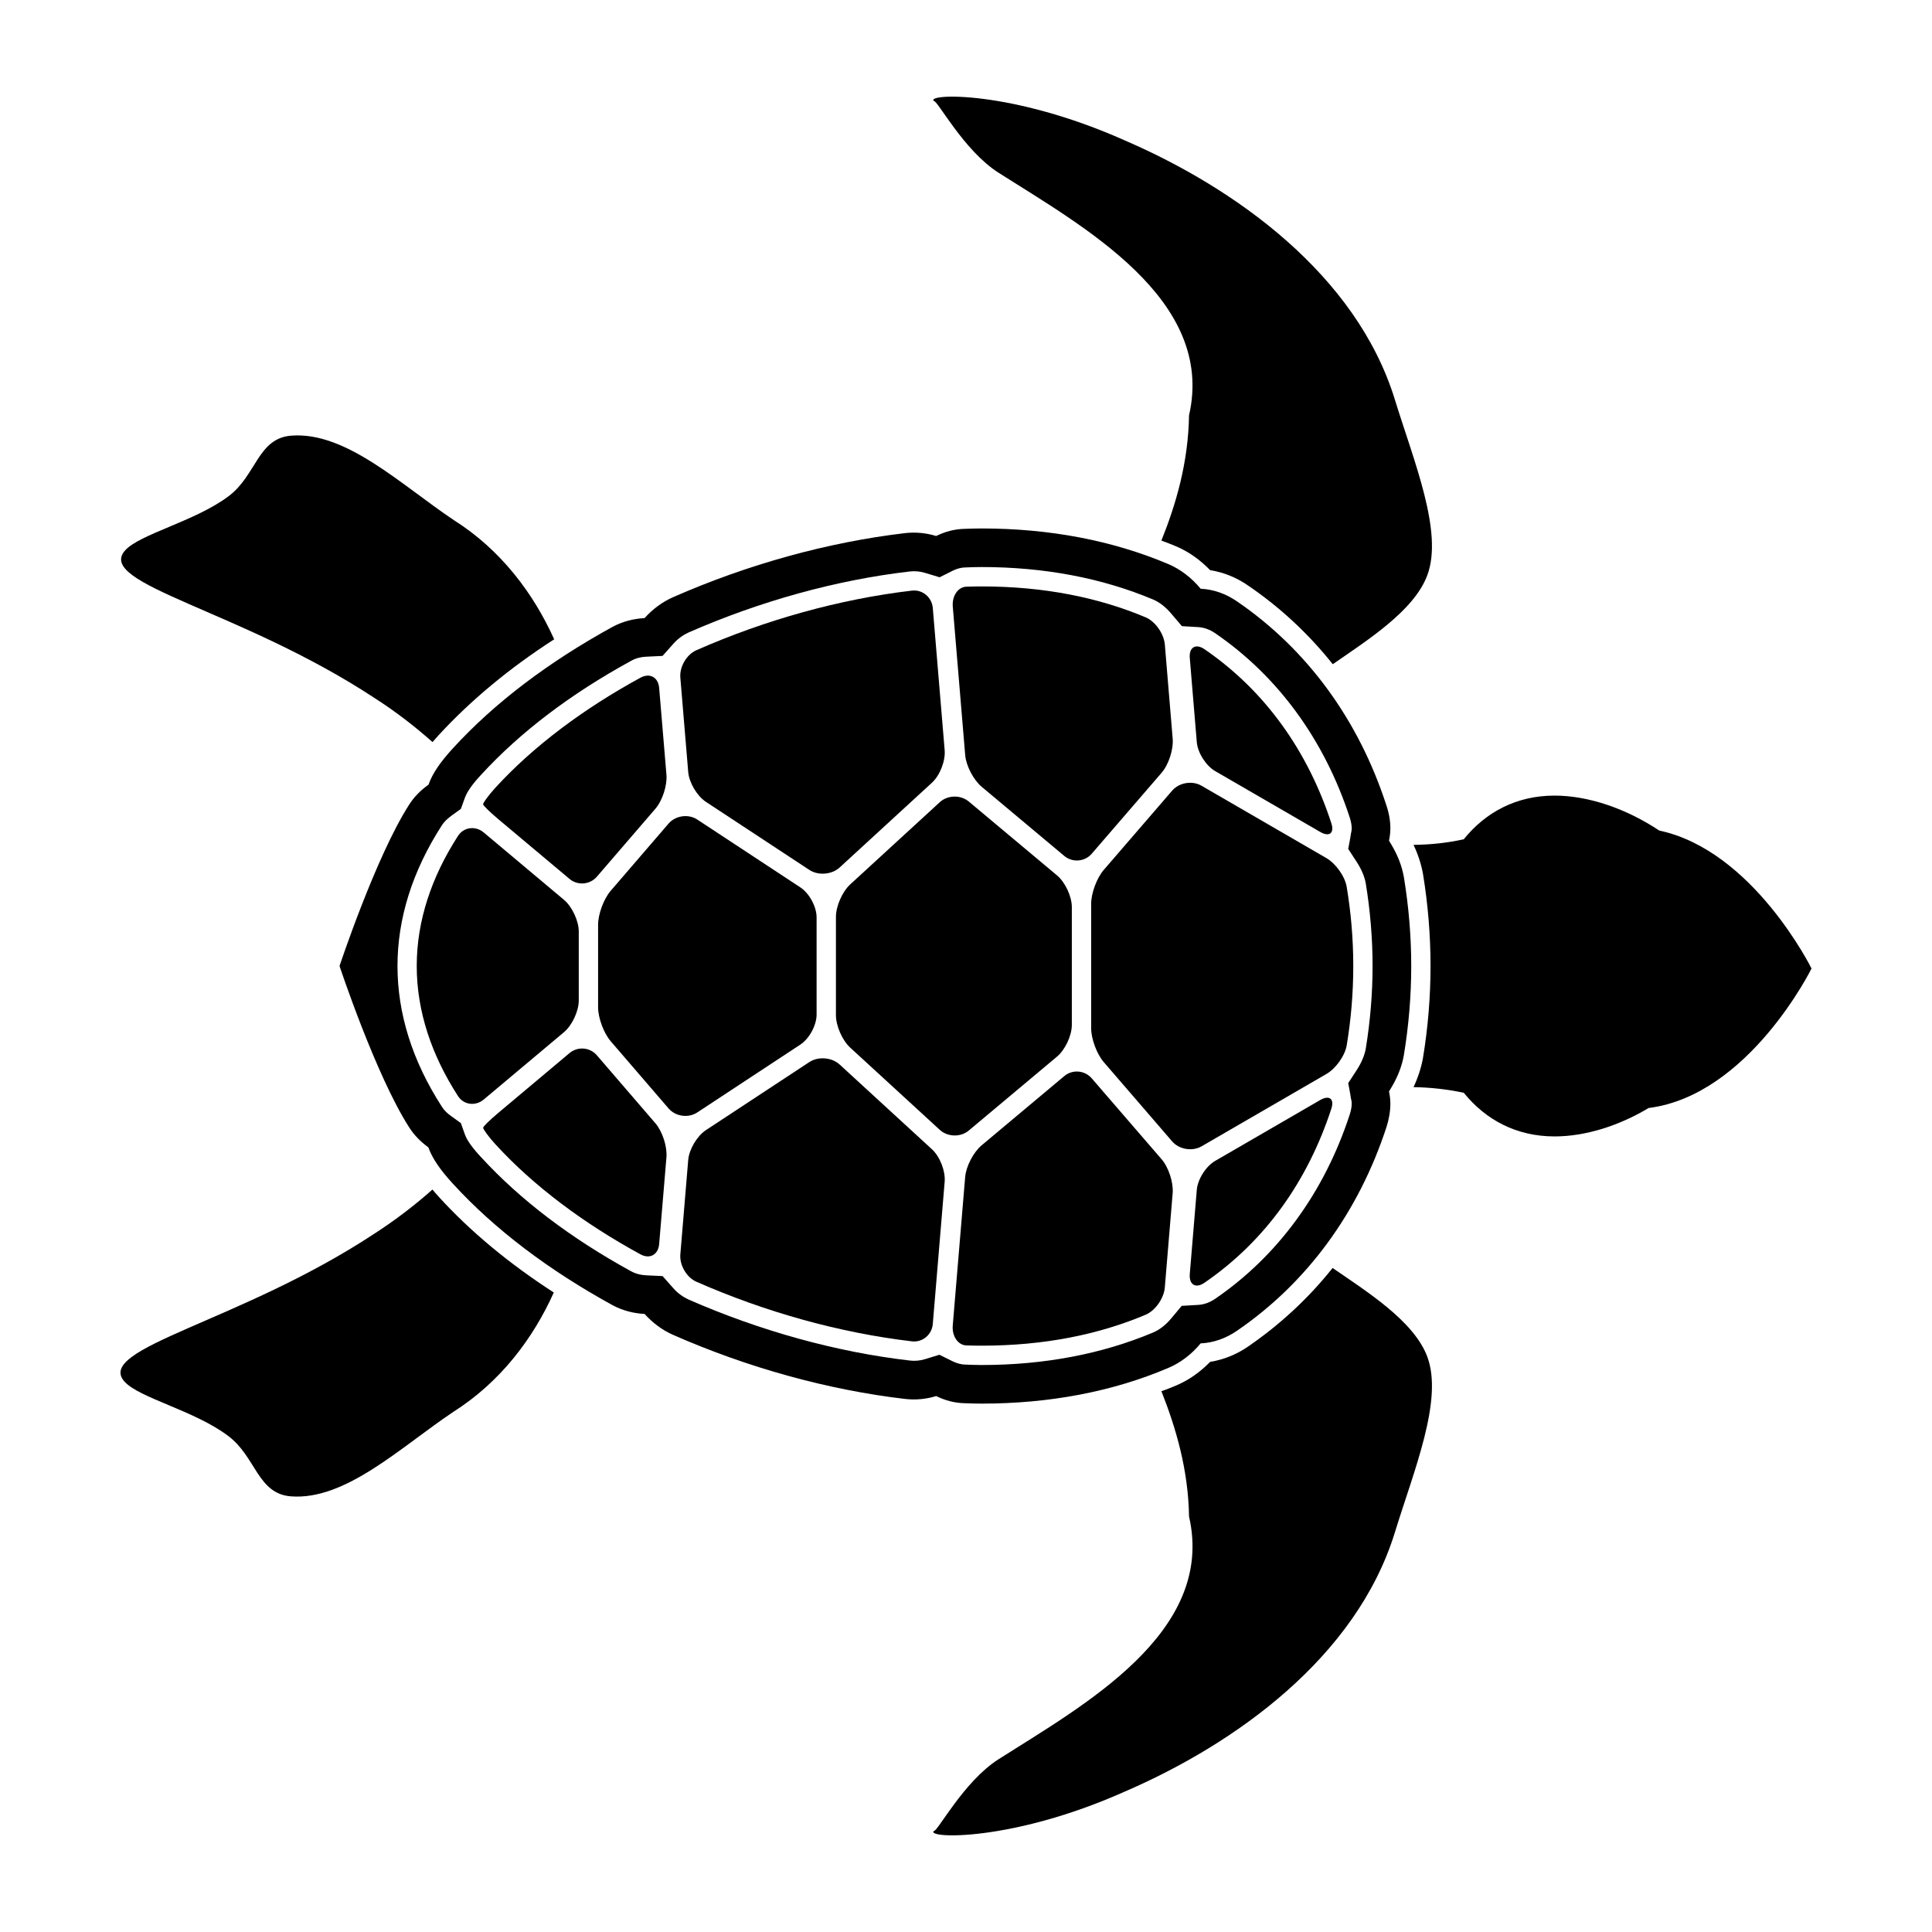 <?xml version="1.0" encoding="utf-8"?>
<!-- Generator: Adobe Illustrator 16.0.4, SVG Export Plug-In . SVG Version: 6.00 Build 0)  -->
<!DOCTYPE svg PUBLIC "-//W3C//DTD SVG 1.1//EN" "http://www.w3.org/Graphics/SVG/1.1/DTD/svg11.dtd">
<svg version="1.1" id="Layer_1" xmlns="http://www.w3.org/2000/svg" xmlns:xlink="http://www.w3.org/1999/xlink" x="0px" y="0px"
	 width="100px" height="100px" viewBox="0 0 100 100" enable-background="new 0 0 100 100" xml:space="preserve">
<g id="turtle-icon">
	<path d="M62.895,60.089c-0.478,0.276-0.901,0.947-0.949,1.497l-0.363,4.355c-0.046,0.55,0.303,0.769,0.758,0.455
		c3.169-2.17,5.356-5.301,6.566-9c0.172-0.524-0.1-0.732-0.577-0.457L62.895,60.089z"/>
	<path d="M60.128,60.007l-3.621-4.194c-0.361-0.418-0.997-0.471-1.42-0.115l-4.28,3.585c-0.422,0.354-0.804,1.088-0.85,1.638
		l-0.643,7.688c-0.045,0.549,0.27,1.017,0.705,1.029c0.264,0.01,0.527,0.014,0.788,0.014c3.247,0,6.068-0.578,8.489-1.601
		c0.509-0.214,0.948-0.858,0.994-1.407l0.406-4.879C60.745,61.21,60.488,60.425,60.128,60.007z"/>
	<path d="M48.281,68.533l0.615-7.369c0.045-0.551-0.246-1.299-0.653-1.673L43.461,55.1c-0.406-0.373-1.109-0.431-1.57-0.127
		l-5.351,3.521c-0.461,0.304-0.872,0.996-0.918,1.546l-0.408,4.89c-0.046,0.551,0.322,1.188,0.827,1.411
		c3.564,1.571,7.43,2.649,11.161,3.087C47.751,69.492,48.234,69.083,48.281,68.533z"/>
	<path d="M34.118,64.393l0.377-4.496c0.046-0.549-0.209-1.334-0.569-1.754l-3.031-3.52c-0.358-0.419-0.994-0.471-1.418-0.115
		l-3.697,3.104c-0.422,0.354-0.77,0.695-0.773,0.761s0.273,0.462,0.646,0.866c1.99,2.172,4.586,4.098,7.498,5.686
		C33.637,65.188,34.072,64.941,34.118,64.393z"/>
	<path d="M30.895,45.376l3.031-3.519c0.36-0.418,0.615-1.204,0.569-1.754l-0.377-4.496c-0.046-0.55-0.481-0.794-0.968-0.529
		c-2.912,1.588-5.508,3.513-7.498,5.682c-0.373,0.407-0.654,0.806-0.648,0.87s0.354,0.404,0.775,0.759l3.697,3.102
		C29.898,45.847,30.534,45.795,30.895,45.376z"/>
	<path d="M43.268,52.546c0,0.554,0.33,1.304,0.736,1.677l4.639,4.258c0.405,0.373,1.08,0.391,1.501,0.035l4.567-3.826
		c0.423-0.354,0.767-1.088,0.767-1.642v-6.096c0-0.552-0.343-1.288-0.767-1.642l-4.567-3.823c-0.423-0.354-1.096-0.339-1.501,0.034
		l-4.639,4.258c-0.406,0.374-0.736,1.124-0.736,1.676V52.546z"/>
	<path d="M34.605,42.628l-2.996,3.48c-0.36,0.418-0.652,1.206-0.652,1.758v4.268c0,0.554,0.292,1.339,0.652,1.759l2.996,3.479
		c0.358,0.419,1.024,0.512,1.485,0.208l5.341-3.516c0.461-0.305,0.836-0.998,0.836-1.551v-5.029c0-0.552-0.375-1.246-0.836-1.55
		l-5.341-3.515C35.632,42.117,34.966,42.21,34.605,42.628z"/>
	<path d="M35.622,39.959c0.046,0.55,0.457,1.243,0.918,1.546l5.351,3.521c0.461,0.304,1.164,0.247,1.57-0.126l4.782-4.392
		c0.407-0.374,0.698-1.123,0.653-1.673l-0.615-7.369c-0.047-0.55-0.53-0.959-1.079-0.896c-3.731,0.437-7.599,1.515-11.161,3.087
		c-0.506,0.223-0.873,0.861-0.827,1.412L35.622,39.959z"/>
	<path d="M29.191,53.426c0.422-0.354,0.766-1.09,0.766-1.643v-3.566c0-0.552-0.344-1.288-0.766-1.643l-4.156-3.487
		c-0.424-0.355-1.032-0.283-1.331,0.182c-1.353,2.1-2.134,4.366-2.134,6.731s0.781,4.632,2.134,6.73
		c0.299,0.465,0.907,0.537,1.331,0.183L29.191,53.426z"/>
	<path d="M60.671,40.923l-3.54,4.102c-0.361,0.418-0.653,1.205-0.653,1.757v6.436c0,0.554,0.292,1.339,0.653,1.757l3.54,4.104
		c0.36,0.418,1.041,0.53,1.519,0.256l6.465-3.746c0.479-0.274,0.958-0.938,1.05-1.481c0.221-1.326,0.34-2.695,0.34-4.105
		s-0.12-2.78-0.341-4.104c-0.092-0.545-0.571-1.207-1.05-1.484l-6.465-3.746C61.711,40.39,61.031,40.504,60.671,40.923z"/>
	<path d="M49.316,31.397l0.642,7.685c0.046,0.55,0.427,1.284,0.85,1.639l4.28,3.583c0.423,0.354,1.059,0.303,1.42-0.115l3.621-4.196
		c0.36-0.418,0.616-1.203,0.569-1.753l-0.406-4.877c-0.046-0.55-0.485-1.196-0.994-1.41c-2.421-1.021-5.242-1.6-8.489-1.6
		c-0.261,0-0.523,0.005-0.788,0.014C49.584,30.38,49.271,30.847,49.316,31.397z"/>
	<path d="M61.583,34.059l0.363,4.354c0.047,0.55,0.472,1.221,0.949,1.498l5.436,3.148c0.478,0.277,0.749,0.068,0.577-0.457
		c-1.21-3.699-3.397-6.83-6.567-9.001C61.885,33.29,61.536,33.509,61.583,34.059z"/>
	<path d="M60.854,28.27c0.65,0.27,1.26,0.7,1.78,1.24c0.689,0.11,1.37,0.38,1.97,0.8c1.66,1.13,3.13,2.5,4.38,4.07
		c1.75-1.22,4.2-2.75,4.891-4.6c0.84-2.24-0.69-5.89-1.681-9.11c-2-6.47-8.27-10.94-13.97-13.4c-5.87-2.62-10.319-2.43-9.89-2.04
		c0.17-0.08,1.54,2.56,3.35,3.71c4.351,2.77,11.24,6.54,9.86,12.56c-0.04,2.44-0.67,4.59-1.431,6.48
		C60.363,28.07,60.613,28.17,60.854,28.27z"/>
	<path d="M58.224,92.73c5.7-2.461,11.97-6.933,13.97-13.4c0.99-3.221,2.521-6.87,1.681-9.109c-0.69-1.851-3.15-3.381-4.9-4.591
		c-1.25,1.57-2.72,2.931-4.38,4.07c-0.59,0.409-1.271,0.68-1.96,0.79c-0.521,0.539-1.14,0.97-1.8,1.24
		c-0.24,0.1-0.48,0.199-0.721,0.277c0.75,1.9,1.391,4.051,1.431,6.49c1.38,6.021-5.51,9.79-9.86,12.561
		c-1.81,1.149-3.18,3.791-3.35,3.711C47.904,95.16,52.354,95.35,58.224,92.73z"/>
	<path d="M28.684,33.09c-1.068-2.37-2.75-4.62-5.18-6.16c-2.729-1.82-5.59-4.61-8.439-4.38c-1.721,0.14-1.801,2.06-3.229,3.13
		c-1.738,1.31-4.62,1.96-5.37,2.82c-1.521,1.74,5.979,3.06,12.921,7.63c1.141,0.73,2.131,1.51,3,2.28
		c0.102-0.12,0.211-0.24,0.319-0.36C24.354,36.26,26.354,34.59,28.684,33.09z"/>
	<path d="M28.664,66.9c-2.32-1.5-4.32-3.16-5.96-4.961c-0.12-0.129-0.22-0.25-0.319-0.369c-0.881,0.779-1.881,1.56-3.031,2.3
		c-6.938,4.569-14.438,5.899-12.92,7.63c0.75,0.859,3.643,1.51,5.371,2.82c1.439,1.068,1.521,2.988,3.239,3.13
		c2.841,0.229,5.71-2.562,8.431-4.38C25.904,71.529,27.594,69.279,28.664,66.9z"/>
	<path d="M31.714,67.561c0.521,0.279,1.091,0.42,1.649,0.449c0.41,0.45,0.9,0.83,1.471,1.08c3.859,1.7,8.02,2.852,12.02,3.32
		c0.541,0.061,1.082,0.01,1.603-0.15c0.45,0.221,0.94,0.36,1.47,0.37c0.29,0.011,0.589,0.021,0.879,0.021
		c3.521,0,6.771-0.618,9.65-1.84c0.649-0.271,1.229-0.721,1.689-1.278c0.65-0.03,1.3-0.25,1.891-0.66
		c3.609-2.472,6.279-6.108,7.729-10.54c0.13-0.41,0.2-0.818,0.2-1.21c0-0.222-0.03-0.431-0.07-0.63c0.04-0.07,0.08-0.131,0.12-0.2
		c0.32-0.528,0.55-1.108,0.65-1.688c0.25-1.521,0.38-3.069,0.38-4.602c0-1.53-0.13-3.08-0.38-4.6c-0.101-0.58-0.33-1.16-0.65-1.69
		c-0.04-0.07-0.08-0.13-0.12-0.2c0.04-0.2,0.07-0.41,0.07-0.63c0-0.39-0.07-0.8-0.21-1.21c-1.44-4.43-4.11-8.07-7.72-10.54
		c-0.591-0.41-1.24-0.63-1.891-0.66c-0.46-0.56-1.04-1.01-1.68-1.28c-2.89-1.22-6.14-1.84-9.66-1.84c-0.29,0-0.59,0.01-0.879,0.02
		c-0.53,0.01-1.02,0.15-1.47,0.37c-0.521-0.16-1.062-0.21-1.603-0.15c-4,0.47-8.158,1.62-12.02,3.32
		c-0.57,0.25-1.061,0.63-1.471,1.08c-0.561,0.03-1.129,0.17-1.649,0.45c-3.319,1.82-6.11,3.93-8.271,6.29
		c-0.659,0.72-1.062,1.31-1.26,1.88c-0.392,0.28-0.74,0.62-1,1.03C19.454,44.33,17.574,50,17.574,50s1.88,5.67,3.609,8.359
		c0.26,0.41,0.608,0.75,0.988,1.029c0.21,0.579,0.609,1.159,1.271,1.881C25.604,63.63,28.395,65.74,31.714,67.561z M24.914,59.91
		c-0.471-0.5-0.75-0.9-0.85-1.189l-0.211-0.591l-0.5-0.36c-0.211-0.147-0.381-0.317-0.49-0.5c-1.521-2.357-2.289-4.81-2.289-7.27
		s0.77-4.91,2.289-7.27c0.109-0.18,0.279-0.34,0.49-0.5l0.5-0.36l0.211-0.58c0.107-0.3,0.379-0.7,0.85-1.2
		c2.02-2.2,4.63-4.18,7.76-5.89c0.23-0.13,0.5-0.2,0.78-0.21l0.84-0.04l0.56-0.63c0.23-0.26,0.5-0.45,0.78-0.58
		c3.69-1.62,7.65-2.72,11.45-3.16c0.26-0.03,0.529-0.01,0.79,0.07l0.76,0.23l0.7-0.35c0.21-0.1,0.43-0.16,0.65-0.16
		c0.28-0.01,0.55-0.02,0.82-0.02c3.25,0,6.24,0.57,8.88,1.68c0.33,0.14,0.65,0.39,0.93,0.72l0.561,0.66l0.86,0.05
		c0.289,0.02,0.6,0.13,0.869,0.32c3.24,2.22,5.641,5.51,6.95,9.51c0.07,0.21,0.11,0.41,0.11,0.59c0,0.1-0.021,0.18-0.04,0.27
		l-0.04,0.25l-0.1,0.54l0.43,0.66c0.25,0.38,0.42,0.78,0.479,1.13c0.23,1.41,0.351,2.84,0.351,4.27c0,1.42-0.12,2.859-0.351,4.27
		c-0.06,0.353-0.229,0.75-0.479,1.131l-0.43,0.66l0.1,0.539l0.04,0.25c0.02,0.08,0.04,0.17,0.04,0.271c0,0.18-0.04,0.38-0.11,0.59
		c-1.31,4-3.71,7.29-6.95,9.51c-0.279,0.19-0.569,0.301-0.88,0.32l-0.859,0.05l-0.551,0.66c-0.279,0.33-0.6,0.58-0.93,0.72
		c-2.64,1.11-5.63,1.682-8.88,1.682c-0.27,0-0.54-0.012-0.82-0.021c-0.22,0-0.44-0.062-0.65-0.159l-0.71-0.351l-0.75,0.229
		c-0.261,0.08-0.53,0.102-0.79,0.069c-3.8-0.438-7.76-1.54-11.45-3.159c-0.28-0.131-0.55-0.318-0.78-0.58l-0.56-0.631l-0.83-0.039
		c-0.29-0.011-0.56-0.08-0.8-0.211C29.544,64.09,26.934,62.109,24.914,59.91z"/>
	<path d="M75.764,43.44c-0.85,0.19-1.72,0.28-2.6,0.29c0.229,0.48,0.399,1,0.489,1.5c0.261,1.59,0.391,3.2,0.391,4.77
		c0,1.57-0.13,3.18-0.391,4.76c-0.09,0.5-0.26,1.021-0.489,1.51c0.87,0.013,1.739,0.11,2.6,0.291c1.13,1.399,2.72,2.26,4.7,2.26
		c1.58,0,3.31-0.538,4.87-1.471c5.189-0.658,8.43-7.22,8.43-7.22s-3.02-6.11-7.88-7.14c-1.7-1.13-3.66-1.81-5.42-1.81
		C78.483,41.18,76.894,42.04,75.764,43.44z"/>
</g>
</svg>
